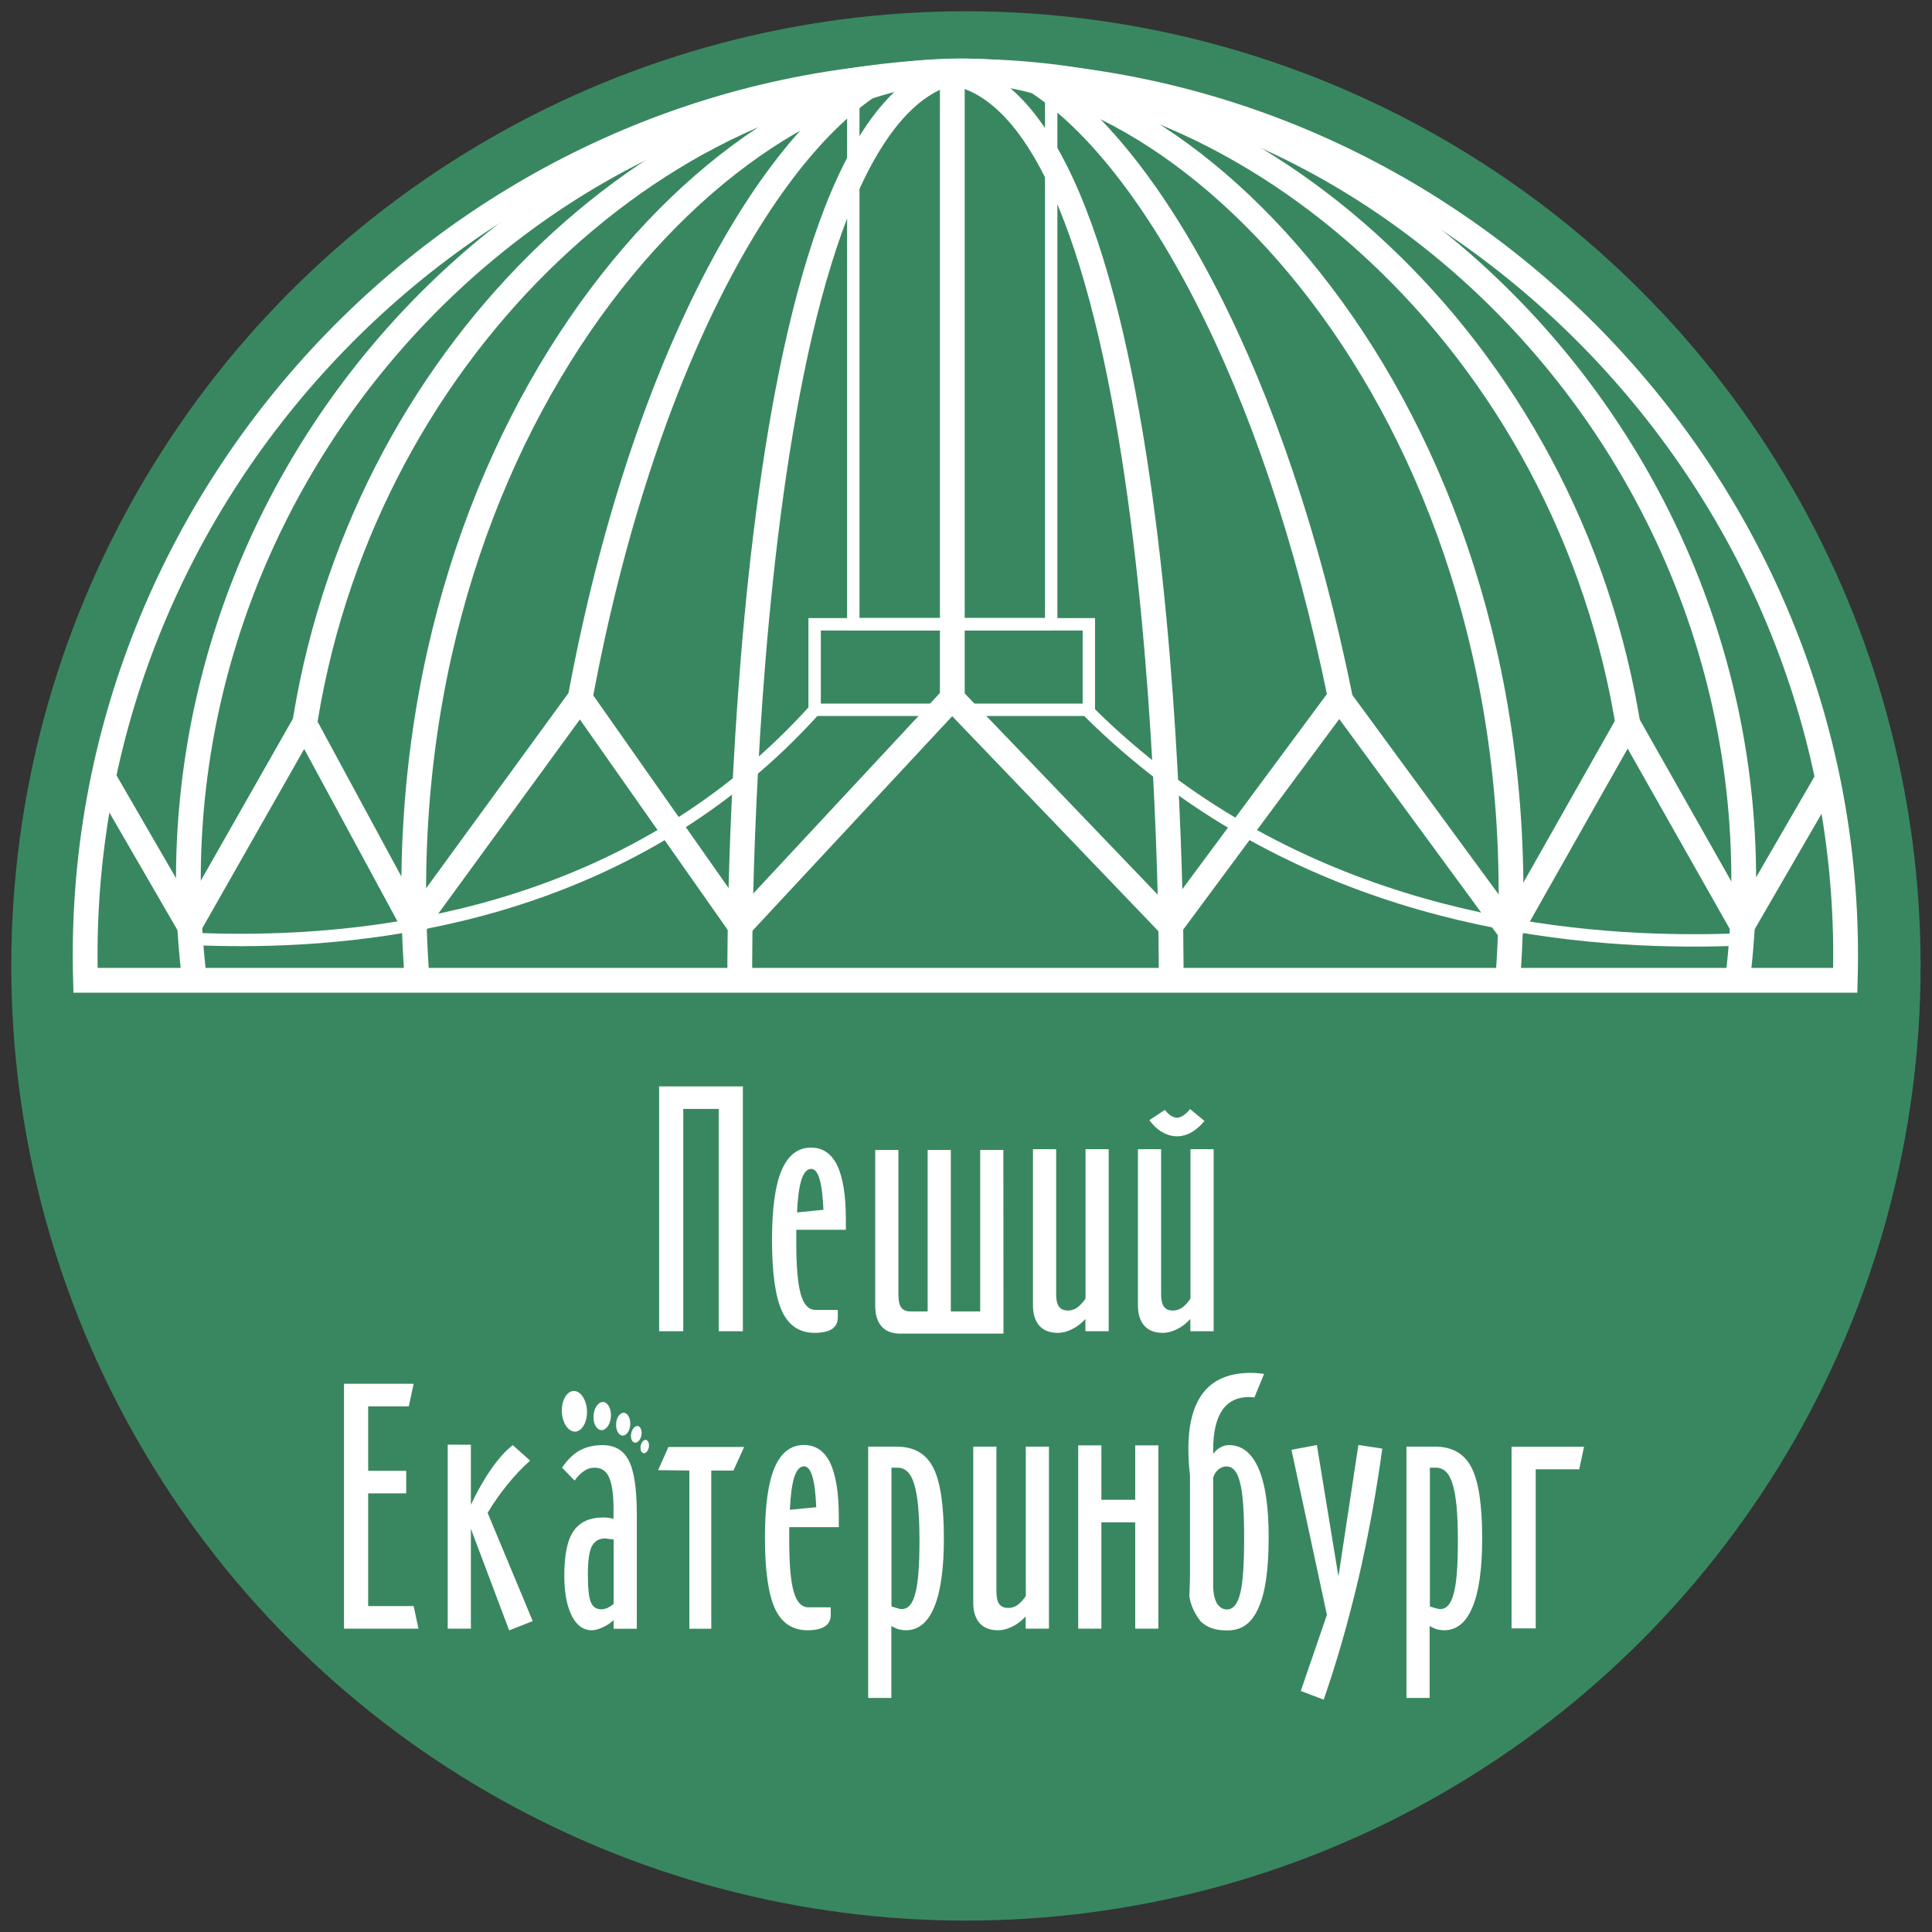 <?xml version="1.0" encoding="utf-8"?>
<!-- Generator: Adobe Illustrator 23.0.1, SVG Export Plug-In . SVG Version: 6.00 Build 0)  -->
<svg version="1.1" id="Слой_1" xmlns="http://www.w3.org/2000/svg" xmlns:xlink="http://www.w3.org/1999/xlink" x="0px" y="0px"
	 viewBox="0 0 155.91 155.91" style="enable-background:new 0 0 155.91 155.91;" xml:space="preserve">
<rect x="0" y="0" width="155.91" height="155.91" fill="#333333" stroke="none"/>
<style type="text/css">
	.st0{fill:#398760;}
	.st1{fill:none;stroke:#FFFFFF;stroke-width:2;stroke-miterlimit:10;}
	.st2{fill:none;stroke:#FFFFFF;stroke-miterlimit:10;}
	.st3{enable-background:new    ;}
	.st4{fill:#FFFFFF;}
	.st5{fill:none;stroke:#FFFFFF;stroke-width:1.5;stroke-miterlimit:10;}
</style>
<circle class="st0" cx="77.95" cy="77.95" r="77.04"/>
<path class="st1" d="M147.56,62.7c-2.32,4.01-4.64,8.01-6.96,12.02c-3.08-5.45-6.16-10.89-9.25-16.34
	c-3.16,5.59-6.32,11.17-9.48,16.76c-4.6-6.27-9.19-12.53-13.79-18.8C103.54,62.47,99,68.6,94.46,74.72
	c-5.88-6.13-11.75-12.26-17.63-18.38c-5.7,6.13-11.41,12.26-17.11,18.38c-4.3-6.13-8.61-12.26-12.91-18.38
	c-4.47,6.13-8.93,12.26-13.4,18.38c-2.95-5.45-5.89-10.89-8.84-16.34c-3.1,5.45-6.19,10.89-9.29,16.34
	c-2.32-4.01-4.64-8.01-6.96-12.02"/>
<path class="st2" d="M87.87,57.45c1.85,1.84,3.91,3.64,6.18,5.35c16.44,12.37,35.53,13.46,46.48,13.01
	c-0.11,1.12-0.22,2.24-0.33,3.36"/>
<path class="st2" d="M87.87,57.45c0-2.36,0-4.72,0-7.07H65.74v6.9c-1.66,1.84-3.51,3.64-5.59,5.35
	c-15.56,12.84-34.8,13.59-44.79,13.13c0.1,1.01,0.19,2.02,0.29,3.02"/>
<path class="st2" d="M84.83,50.38V6.46c-2.18-0.32-4.69-0.55-7.47-0.57c-3.21-0.02-6.07,0.24-8.5,0.61c0,14.62,0,29.25,0,43.87
	h15.97V50.38z"/>
<path class="st1" d="M121.68,79.01c3.21-43.29-24.05-73.34-44.2-73.28C57.37,5.79,30.37,35.87,33.66,79.01"/>
<path class="st1" d="M131.48,59.12c-4.82-31.5-30.8-53.84-54.63-53.39C53.51,6.17,28.82,28.54,24.43,59.46"/>
<path class="st1" d="M148.91,79.11c1.14-39.89-31.41-73.28-71.12-73.22C38.17,5.95,5.76,39.31,6.9,79.11
	C54.24,79.11,101.57,79.11,148.91,79.11z"/>
<path class="st1" d="M140.21,79.17c4.88-39.38-26.18-73.32-62.09-73.41c-35.88-0.09-67.1,33.65-62.46,73.03"/>
<path class="st2" d="M45.83,79.31"/>
<path class="st2" d="M46,78.29"/>
<path class="st2" d="M110.51,77.78"/>
<path class="st1" d="M108.16,56.32C102.94,30.46,92.82,12.27,83.3,6.35L82.85,6.1l-0.42-0.21"/>
<path class="st1" d="M46.67,57.15c4.8-26.64,14.91-45.4,24.54-50.9"/>
<path class="st1" d="M77.36,5.73C59.4,8.79,59.7,78.29,59.7,78.29l0,0c0,0.3,0,0.6,0,0.9"/>
<path class="st1" d="M76.85,5.88c17.96,3.06,17.66,72.56,17.66,72.56c0,0.3,0,0.81,0,0.81"/>
<path class="st2" d="M76.85,56.33"/>
<line class="st1" x1="76.85" y1="6.26" x2="76.85" y2="56.33"/>
<line class="st2" x1="65.75" y1="57.28" x2="87.87" y2="57.28"/>
<g>
	<g class="st3">
		<path class="st4" d="M55.14,89.49v17.94h-1.95V87.67h6.76v19.76H58V89.49H55.14z"/>
		<path class="st4" d="M64.26,99.24v1.09c0,1.91,0.12,3.28,0.36,4.11c0.24,0.85,0.64,1.27,1.2,1.27h1.79v0.6
			c0,0.42-0.16,0.73-0.47,0.94c-0.33,0.21-0.8,0.31-1.4,0.31c-1.21,0-2.09-0.58-2.63-1.74c-0.54-1.18-0.81-3.09-0.81-5.75
			c0-2.55,0.26-4.43,0.78-5.64s1.31-1.82,2.37-1.82c0.94,0,1.64,0.48,2.11,1.43c0.47,0.99,0.7,2.44,0.7,4.37v0.83H64.26z
			 M66.45,97.63c-0.05-1.16-0.16-1.98-0.31-2.47c-0.16-0.55-0.38-0.83-0.68-0.83c-0.33,0-0.59,0.29-0.78,0.86
			c-0.19,0.61-0.31,1.49-0.36,2.65L66.45,97.63z"/>
		<path class="st4" d="M80.98,107.62h-8.35c-0.64,0-1.14-0.19-1.48-0.57c-0.35-0.4-0.52-0.95-0.52-1.64V92.8h1.87v11.7
			c0,0.47,0.08,0.81,0.23,1.02c0.16,0.21,0.4,0.31,0.73,0.31h1.4V92.8h1.87v13.03h2.37V92.8h1.87L80.98,107.62L80.98,107.62z"/>
		<path class="st4" d="M87.59,107.43v-0.99c-0.33,0.36-0.69,0.64-1.09,0.83c-0.38,0.19-0.76,0.29-1.14,0.29
			c-0.64,0-1.14-0.19-1.48-0.57c-0.35-0.4-0.52-0.94-0.52-1.64V92.74h1.87v11.7c0,0.47,0.08,0.81,0.23,1.01
			c0.16,0.21,0.4,0.31,0.73,0.31c0.26,0,0.5-0.08,0.73-0.23c0.22-0.16,0.45-0.4,0.68-0.73V92.74h1.87v14.69H87.59z"/>
		<path class="st4" d="M96.06,107.43v-0.99c-0.33,0.36-0.69,0.64-1.09,0.83c-0.38,0.19-0.76,0.29-1.14,0.29
			c-0.64,0-1.14-0.19-1.48-0.57c-0.35-0.4-0.52-0.94-0.52-1.64V92.74h1.87v11.7c0,0.47,0.08,0.81,0.23,1.01
			c0.16,0.21,0.4,0.31,0.73,0.31c0.26,0,0.5-0.08,0.73-0.23c0.23-0.16,0.45-0.4,0.68-0.73V92.74h1.87v14.69H96.06z"/>
	</g>
	<g class="st3">
		<path class="st4" d="M27.76,131.43v-19.76h5.62l-0.39,1.82h-3.28v5.2h3.07v1.82h-3.07v9.1h3.67l0.39,1.82H27.76z"/>
		<path class="st4" d="M38,116.59v4.84c0.54-1.13,1.09-2.1,1.66-2.91c0.57-0.81,1.14-1.45,1.72-1.9l1.4,1.25
			c-0.62,0.55-1.25,1.21-1.87,1.98c-0.55,0.68-1.07,1.42-1.56,2.23l3.64,8.74l-1.9,0.75l-3.09-8.2v8.06h-1.87v-14.85L38,116.59
			L38,116.59z"/>
		<path class="st4" d="M49.52,131.43v-0.68c-0.33,0.28-0.64,0.48-0.94,0.6c-0.31,0.14-0.59,0.21-0.83,0.21
			c-0.68,0-1.21-0.39-1.61-1.17c-0.4-0.8-0.6-1.88-0.6-3.25c0-1.68,0.25-2.88,0.75-3.59c0.5-0.73,1.3-1.09,2.39-1.09
			c0.21,0,0.35,0.01,0.44,0.03c0.16,0.02,0.29,0.04,0.39,0.08v-0.8c0-1.16-0.12-2.01-0.36-2.55c-0.23-0.52-0.62-0.78-1.17-0.78
			c-0.31,0-0.59,0.09-0.83,0.26c-0.26,0.16-0.52,0.42-0.78,0.78l-1.01-1.04c0.43-0.64,0.9-1.1,1.4-1.38
			c0.54-0.29,1.15-0.44,1.85-0.44c1.01,0,1.72,0.42,2.13,1.25c0.43,0.81,0.65,2.26,0.65,4.34v9.23h-1.87V131.43z M49.52,124.23
			l-0.49-0.05c-0.05-0.02-0.12-0.03-0.21-0.03c-0.49,0-0.84,0.22-1.07,0.65c-0.21,0.43-0.31,1.19-0.31,2.26
			c0,1.11,0.08,1.85,0.23,2.21c0.16,0.4,0.44,0.6,0.86,0.6c0.16,0,0.31-0.04,0.47-0.1c0.21-0.1,0.38-0.22,0.52-0.34V124.23z"/>
		<path class="st4" d="M59.19,118.67H57.4v12.77h-1.77v-12.77l-2.52-0.03l0.83-1.87h6.11L59.19,118.67z"/>
		<path class="st4" d="M63.69,123.24v1.09c0,1.91,0.12,3.28,0.36,4.11c0.24,0.85,0.64,1.27,1.2,1.27h1.79v0.6
			c0,0.42-0.16,0.73-0.47,0.94c-0.33,0.21-0.8,0.31-1.4,0.31c-1.21,0-2.09-0.58-2.63-1.74c-0.54-1.18-0.81-3.09-0.81-5.75
			c0-2.55,0.26-4.43,0.78-5.64s1.31-1.82,2.37-1.82c0.94,0,1.64,0.48,2.11,1.43c0.47,0.99,0.7,2.44,0.7,4.37v0.83H63.69z
			 M65.87,121.63c-0.05-1.16-0.16-1.98-0.31-2.47c-0.16-0.55-0.38-0.83-0.68-0.83c-0.33,0-0.59,0.29-0.78,0.86
			c-0.19,0.61-0.31,1.49-0.36,2.65L65.87,121.63z"/>
		<path class="st4" d="M72.35,116.74c1.39,0,2.37,0.56,2.94,1.66c0.59,1.11,0.88,3.03,0.88,5.75c0,2.45-0.26,4.29-0.78,5.54
			s-1.28,1.87-2.29,1.87c-0.19,0-0.39-0.03-0.6-0.08c-0.16-0.05-0.35-0.14-0.57-0.26v5.8h-1.87v-20.28
			C70.06,116.74,72.35,116.74,72.35,116.74z M71.93,129.64l0.55,0.16c0.14,0.04,0.23,0.05,0.29,0.05c0.52,0,0.88-0.42,1.09-1.25
			c0.23-0.8,0.34-2.22,0.34-4.26c0-2.15-0.14-3.67-0.42-4.55c-0.26-0.9-0.71-1.35-1.35-1.35h-0.49v11.2H71.93z"/>
		<path class="st4" d="M82.77,131.43v-0.99c-0.33,0.36-0.69,0.64-1.09,0.83c-0.38,0.19-0.76,0.29-1.14,0.29
			c-0.64,0-1.14-0.19-1.48-0.57c-0.35-0.4-0.52-0.94-0.52-1.64v-12.61h1.87v11.7c0,0.47,0.08,0.81,0.23,1.01
			c0.16,0.21,0.4,0.31,0.73,0.31c0.26,0,0.5-0.08,0.73-0.23c0.23-0.16,0.45-0.4,0.68-0.73v-12.06h1.87v14.69L82.77,131.43
			L82.77,131.43z"/>
		<path class="st4" d="M91.61,131.43v-8.58h-2.73v8.58h-1.87v-14.79h1.87v4.39h2.73v-4.39h1.87v14.79H91.61z"/>
		<path class="st4" d="M97.9,117.32c0.19-0.24,0.39-0.42,0.6-0.52c0.19-0.12,0.42-0.18,0.68-0.18c1.04,0,1.84,0.63,2.39,1.9
			c0.54,1.25,0.81,3.1,0.81,5.56c0,2.57-0.27,4.45-0.81,5.64c-0.52,1.23-1.34,1.85-2.47,1.85h-0.18c-0.85,0-1.53-0.24-2.03-0.73
			c-0.5-0.64-0.81-1.32-0.91-2.03c0.03-0.76,0.05-1.29,0.05-1.59v-8.16c-0.09-0.76-0.13-1.47-0.13-2.13c0-4.09,1.67-6.14,5.02-6.14
			c0.35,0,0.71,0.03,1.09,0.08l-0.78,1.9c-0.16-0.02-0.29-0.03-0.42-0.03c-1.94,0-2.91,1.43-2.91,4.29
			C97.9,117.03,97.9,117.32,97.9,117.32z M97.9,127.9c0,0.63,0.1,1.11,0.29,1.46c0.21,0.35,0.49,0.52,0.83,0.52
			c0.5,0,0.86-0.44,1.07-1.33c0.21-0.81,0.31-2.3,0.31-4.47c0-2.15-0.11-3.64-0.34-4.47c-0.21-0.85-0.57-1.27-1.09-1.27
			c-0.23,0-0.43,0.08-0.63,0.23c-0.21,0.17-0.36,0.4-0.44,0.68C97.9,119.25,97.9,127.9,97.9,127.9z"/>
		<path class="st4" d="M111.55,116.9c-0.49,3.57-1.13,7.06-1.92,10.48c-0.85,3.59-1.79,6.85-2.81,9.78l-1.85-0.7l2.11-6.14
			L104.22,117l2.05-0.39l1.74,10.61l1.61-10.61L111.55,116.9z"/>
		<path class="st4" d="M115.79,116.74c1.39,0,2.37,0.56,2.94,1.66c0.59,1.11,0.88,3.03,0.88,5.75c0,2.45-0.26,4.29-0.78,5.54
			s-1.28,1.87-2.29,1.87c-0.19,0-0.39-0.03-0.6-0.08c-0.16-0.05-0.35-0.14-0.57-0.26v5.8h-1.87v-20.28
			C113.5,116.74,115.79,116.74,115.79,116.74z M115.38,129.64l0.55,0.16c0.14,0.04,0.23,0.05,0.29,0.05c0.52,0,0.88-0.42,1.09-1.25
			c0.23-0.8,0.34-2.22,0.34-4.26c0-2.15-0.14-3.67-0.42-4.55c-0.26-0.9-0.71-1.35-1.35-1.35h-0.49v11.2H115.38z"/>
		<path class="st4" d="M121.98,131.41v-14.66h5.85l-0.39,1.82h-3.51v12.84H121.98z"/>
	</g>
	<path class="st4" d="M46.29,112.25c0.56-0.02,1.04,0.7,1.08,1.6c0.03,0.9-0.39,1.66-0.95,1.68s-1.04-0.7-1.08-1.6
		C45.31,113.02,45.73,112.27,46.29,112.25z M49.3,114.32c-0.04,0.63-0.39,1.11-0.78,1.09c-0.39-0.03-0.67-0.55-0.62-1.18
		c0.04-0.63,0.39-1.11,0.78-1.09C49.06,113.17,49.34,113.7,49.3,114.32z M50.86,114.97c-0.03,0.51-0.32,0.9-0.63,0.88
		s-0.54-0.45-0.51-0.96c0.03-0.51,0.32-0.9,0.63-0.88S50.89,114.46,50.86,114.97z M51.76,115.83c-0.07,0.37-0.32,0.63-0.54,0.59
		c-0.23-0.04-0.36-0.38-0.28-0.75c0.07-0.37,0.32-0.63,0.54-0.59C51.7,115.13,51.83,115.46,51.76,115.83z M52.36,116.8
		c-0.06,0.29-0.25,0.51-0.43,0.47s-0.28-0.3-0.23-0.6c0.06-0.29,0.25-0.51,0.44-0.47C52.31,116.24,52.41,116.51,52.36,116.8z"/>
	<path class="st5" d="M93.38,89.98c0,0,1.44,2.18,3.24,0"/>
</g>
</svg>
